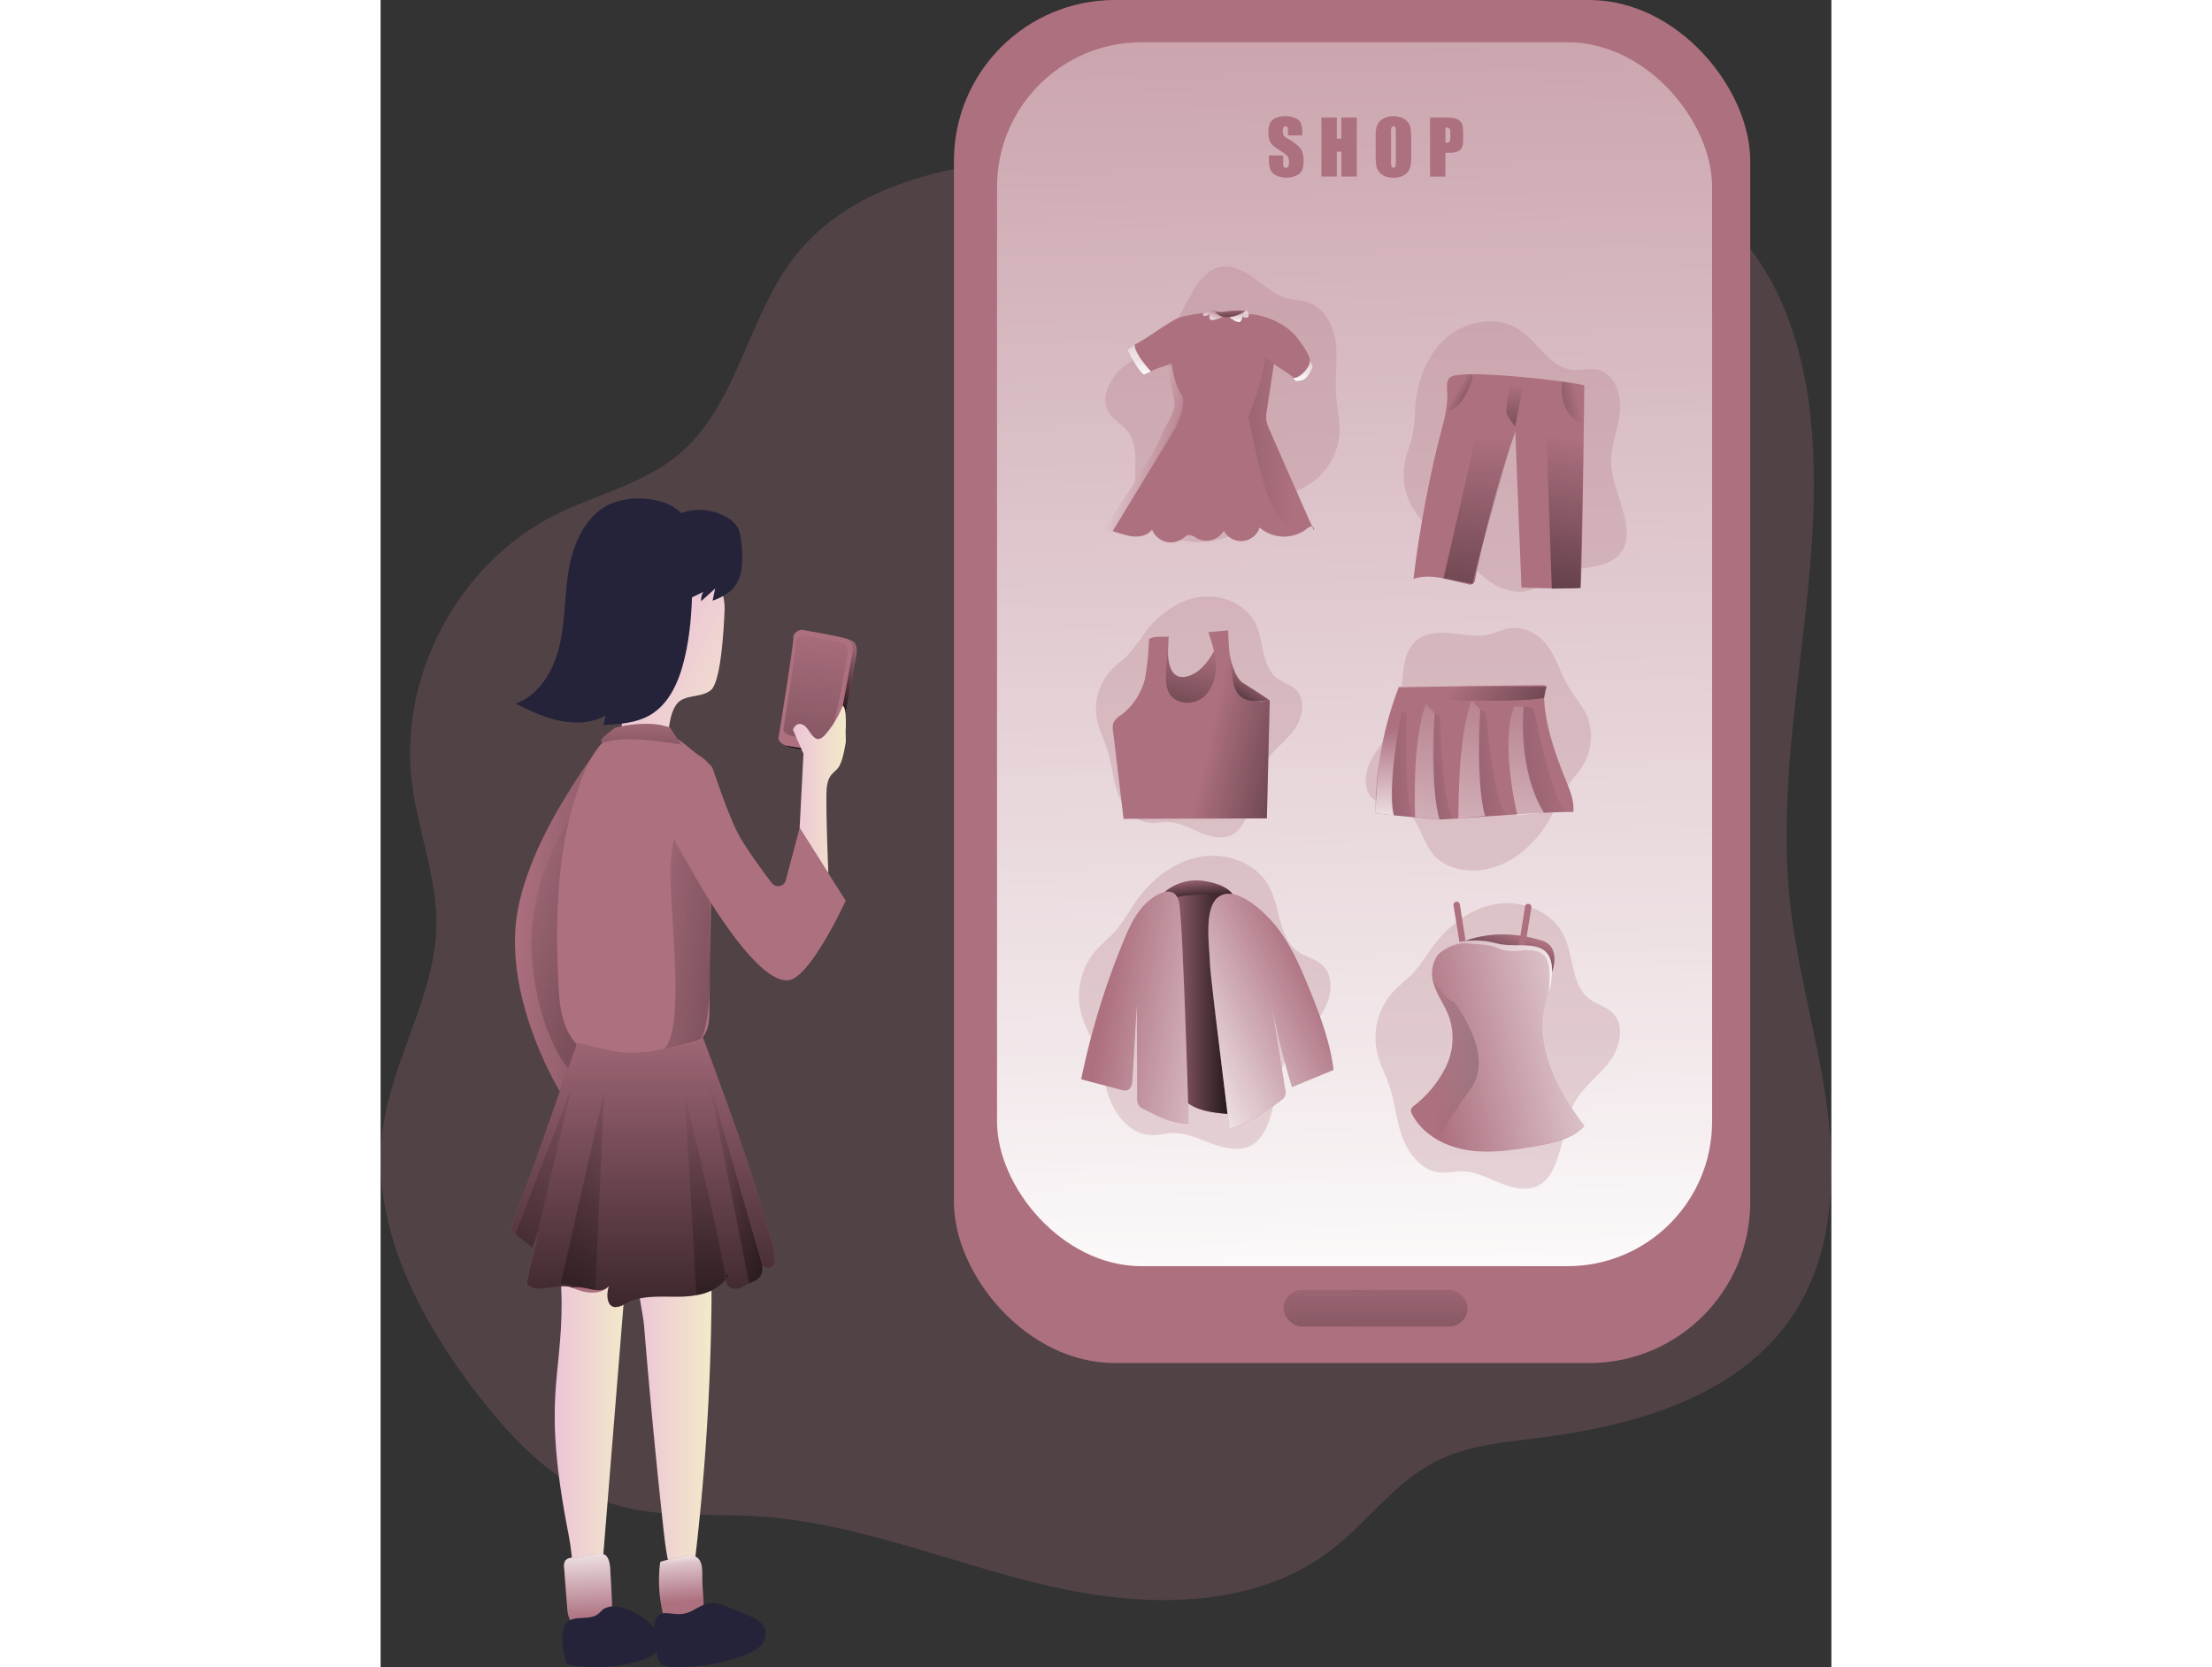 <svg id="Layer_1" data-name="Layer 1" xmlns="http://www.w3.org/2000/svg" xmlns:xlink="http://www.w3.org/1999/xlink" viewBox="0 0 416.18 478.26" width="406" height="306" class="illustration styles_illustrationTablet__1DWOa"><rect x="0" y="0" width="416.18" height="478.26" fill="#333333" stroke="none"/><defs><linearGradient id="linear-gradient" x1="174.17" y1="189.98" x2="158.59" y2="198.52" gradientUnits="userSpaceOnUse"><stop offset="0" stop-opacity="0"></stop><stop offset="0.97"></stop></linearGradient><linearGradient id="linear-gradient-2" x1="71.27" y1="261.91" x2="204.73" y2="269.79" xlink:href="#linear-gradient"></linearGradient><linearGradient id="linear-gradient-3" x1="83.54" y1="225.17" x2="83.54" y2="353.27" xlink:href="#linear-gradient"></linearGradient><linearGradient id="linear-gradient-4" x1="160.93" y1="176.85" x2="141.5" y2="346.63" xlink:href="#linear-gradient"></linearGradient><linearGradient id="linear-gradient-5" x1="83.64" y1="404.78" x2="104.56" y2="404.78" gradientUnits="userSpaceOnUse"><stop offset="0" stop-color="#ecc4d7"></stop><stop offset="0.42" stop-color="#efd4d1"></stop><stop offset="1" stop-color="#f2eac9"></stop></linearGradient><linearGradient id="linear-gradient-6" x1="106.93" y1="404.86" x2="128.62" y2="404.86" xlink:href="#linear-gradient-5"></linearGradient><linearGradient id="linear-gradient-7" x1="271.27" y1="-219.2" x2="283.66" y2="401.36" gradientUnits="userSpaceOnUse"><stop offset="0" stop-color="#fff" stop-opacity="0"></stop><stop offset="0.84" stop-color="#fff" stop-opacity="0.84"></stop><stop offset="0.97" stop-color="#fff"></stop></linearGradient><linearGradient id="linear-gradient-8" x1="298.15" y1="99.34" x2="298.37" y2="109.95" xlink:href="#linear-gradient-7"></linearGradient><linearGradient id="linear-gradient-9" x1="277.23" y1="88.38" x2="277.51" y2="95.03" xlink:href="#linear-gradient"></linearGradient><linearGradient id="linear-gradient-10" x1="283.65" y1="193.14" x2="275.17" y2="207.47" xlink:href="#linear-gradient"></linearGradient><linearGradient id="linear-gradient-11" x1="267.63" y1="184.68" x2="254.77" y2="239.03" xlink:href="#linear-gradient"></linearGradient><linearGradient id="linear-gradient-12" x1="359.23" y1="267.84" x2="351.53" y2="287.45" xlink:href="#linear-gradient"></linearGradient><linearGradient id="linear-gradient-13" x1="268.01" y1="251.24" x2="268.92" y2="260.81" xlink:href="#linear-gradient"></linearGradient><linearGradient id="linear-gradient-14" x1="257.41" y1="288.28" x2="282.8" y2="288.28" xlink:href="#linear-gradient"></linearGradient><linearGradient id="linear-gradient-15" x1="112.77" y1="184.77" x2="144.81" y2="201.27" xlink:href="#linear-gradient-5"></linearGradient><linearGradient id="linear-gradient-16" x1="101.53" y1="264.94" x2="217.53" y2="280.71" xlink:href="#linear-gradient"></linearGradient><linearGradient id="linear-gradient-17" x1="108.95" y1="286.28" x2="108.95" y2="426.22" xlink:href="#linear-gradient"></linearGradient><linearGradient id="linear-gradient-18" x1="93.69" y1="464.65" x2="92.56" y2="440.53" xlink:href="#linear-gradient-7"></linearGradient><linearGradient id="linear-gradient-19" x1="120.25" y1="459.54" x2="119.03" y2="443.77" gradientUnits="userSpaceOnUse"><stop offset="0" stop-color="#fff" stop-opacity="0"></stop><stop offset="0.69" stop-color="#fff" stop-opacity="0.58"></stop><stop offset="0.84" stop-color="#fff" stop-opacity="0.84"></stop><stop offset="0.97" stop-color="#fff"></stop></linearGradient><linearGradient id="linear-gradient-20" x1="271.59" y1="210.12" x2="333.25" y2="223.91" xlink:href="#linear-gradient"></linearGradient><linearGradient id="linear-gradient-21" x1="333.11" y1="303.98" x2="403.32" y2="289.34" xlink:href="#linear-gradient-7"></linearGradient><linearGradient id="linear-gradient-22" x1="241.6" y1="285.63" x2="301.29" y2="295.77" xlink:href="#linear-gradient-7"></linearGradient><linearGradient id="linear-gradient-23" x1="300.66" y1="278.31" x2="253.35" y2="301.96" xlink:href="#linear-gradient-7"></linearGradient><linearGradient id="linear-gradient-24" x1="152.07" y1="226.52" x2="167.19" y2="226.52" xlink:href="#linear-gradient-5"></linearGradient><linearGradient id="linear-gradient-25" x1="334.24" y1="304.3" x2="418.71" y2="296.98" xlink:href="#linear-gradient"></linearGradient><linearGradient id="linear-gradient-26" x1="353.14" y1="259.7" x2="353.68" y2="286.87" xlink:href="#linear-gradient-7"></linearGradient><linearGradient id="linear-gradient-27" x1="322.68" y1="208.98" x2="323.34" y2="241.7" xlink:href="#linear-gradient-7"></linearGradient><linearGradient id="linear-gradient-28" x1="333.73" y1="219.02" x2="229.36" y2="223.71" xlink:href="#linear-gradient"></linearGradient><linearGradient id="linear-gradient-29" x1="339.43" y1="187.95" x2="324.23" y2="295.23" xlink:href="#linear-gradient-7"></linearGradient><linearGradient id="linear-gradient-30" x1="341.82" y1="219.73" x2="261.1" y2="223.36" gradientTransform="translate(-12.23 22.37) rotate(-3.75)" xlink:href="#linear-gradient"></linearGradient><linearGradient id="linear-gradient-31" x1="352.58" y1="186.27" x2="336.69" y2="298.4" xlink:href="#linear-gradient-7"></linearGradient><linearGradient id="linear-gradient-32" x1="358.02" y1="219.56" x2="246.27" y2="224.58" gradientTransform="translate(-12.23 22.37) rotate(-3.75)" xlink:href="#linear-gradient"></linearGradient><linearGradient id="linear-gradient-33" x1="366.97" y1="189.24" x2="352.42" y2="291.88" xlink:href="#linear-gradient-7"></linearGradient><linearGradient id="linear-gradient-34" x1="377" y1="219.42" x2="211.31" y2="226.87" gradientTransform="translate(-12.23 22.37) rotate(-3.75)" xlink:href="#linear-gradient"></linearGradient><linearGradient id="linear-gradient-35" x1="342.35" y1="195.46" x2="400.07" y2="234.6" xlink:href="#linear-gradient"></linearGradient><linearGradient id="linear-gradient-36" x1="342.6" y1="112.2" x2="354.9" y2="119.34" xlink:href="#linear-gradient"></linearGradient><linearGradient id="linear-gradient-37" x1="350.54" y1="124.75" x2="340.03" y2="253.14" xlink:href="#linear-gradient"></linearGradient><linearGradient id="linear-gradient-38" x1="342.88" y1="125.46" x2="323.46" y2="230.76" xlink:href="#linear-gradient"></linearGradient><linearGradient id="linear-gradient-39" x1="377.38" y1="115.27" x2="349.6" y2="120.9" xlink:href="#linear-gradient"></linearGradient><linearGradient id="linear-gradient-40" x1="359.58" y1="110.28" x2="355.64" y2="154.11" xlink:href="#linear-gradient"></linearGradient><linearGradient id="linear-gradient-41" x1="273.25" y1="88.46" x2="271.77" y2="92.64" xlink:href="#linear-gradient-7"></linearGradient><linearGradient id="linear-gradient-42" x1="279.88" y1="86.78" x2="280" y2="92.82" xlink:href="#linear-gradient-7"></linearGradient><linearGradient id="linear-gradient-43" x1="251.14" y1="93.37" x2="251.44" y2="108.41" xlink:href="#linear-gradient-7"></linearGradient><linearGradient id="linear-gradient-44" x1="295.48" y1="127.27" x2="160.89" y2="130.65" xlink:href="#linear-gradient"></linearGradient><linearGradient id="linear-gradient-45" x1="265.18" y1="131.52" x2="235.61" y2="124.34" xlink:href="#linear-gradient-7"></linearGradient><linearGradient id="linear-gradient-46" x1="66.25" y1="336.08" x2="-88.23" y2="326.13" xlink:href="#linear-gradient"></linearGradient><linearGradient id="linear-gradient-47" x1="78.29" y1="339.18" x2="-31.52" y2="357.76" xlink:href="#linear-gradient"></linearGradient><linearGradient id="linear-gradient-48" x1="127.62" y1="338.61" x2="143.28" y2="338.61" xlink:href="#linear-gradient"></linearGradient><linearGradient id="linear-gradient-49" x1="126.77" y1="305.43" x2="126.77" y2="409.71" xlink:href="#linear-gradient"></linearGradient><linearGradient id="linear-gradient-50" x1="108.42" y1="204.49" x2="108.42" y2="249.4" xlink:href="#linear-gradient"></linearGradient><linearGradient id="linear-gradient-51" x1="285.33" y1="359.77" x2="285.9" y2="462.82" xlink:href="#linear-gradient"></linearGradient></defs><title>53. Online Shopping</title><path d="M150.12,76.94C138.46,94.21,135.05,117.3,119,130.6,108.9,139,95.46,141.92,83.72,147.82,56,161.73,38.82,194,42.69,224.73c1.72,13.67,7.18,26.88,7,40.66-.29,19.9-12.25,37.82-15.23,57.51-4.21,27.89,10.06,55.32,27.39,77.59,10.27,13.19,22.52,25.91,38.46,31,13.12,4.17,27.27,2.69,41,3.51,28.46,1.68,55.29,13.23,83.05,19.78s59.47,7.29,82.08-10.09c10.37-8,18.19-19.36,29.84-25.34,9.05-4.64,19.48-5.54,29.57-6.8,27.69-3.44,57.58-11.95,73-35.2,11.21-16.91,12.5-38.6,9.92-58.72s-8.62-39.7-10.77-59.87c-4.93-46.29,10.83-92.93,5.89-139.21C441.7,99.17,435,78.38,420.12,64.26c-19.52-18.58-48.67-22-75.6-22.79-31.81-.89-63.64.67-95.42,2.23C215.38,45.35,171.08,45.9,150.12,76.94Z" transform="translate(-33.7 -0.07)" fill="#ad707f" opacity="0.25" style="isolation: isolate;"></path><path d="M167.46,203l2.67-14.78s.85-3.55-1.33-4.36-13.35-2.68-13.35-2.68-2.35.65-2.21,2.25S149,212.51,149,212.51s.09.83,1.41,1.63,11.26,1.75,11.26,1.75,2.82-1.15,3.1-1.75S167.46,203,167.46,203Z" transform="translate(-33.7 -0.07)" fill="#ad707f"></path><path d="M167.46,203l2.67-14.78s.85-3.55-1.33-4.36-13.35-2.68-13.35-2.68-2.35.65-2.21,2.25S149,212.51,149,212.51s.09.83,1.41,1.63,11.26,1.75,11.26,1.75,2.82-1.15,3.1-1.75S167.46,203,167.46,203Z" transform="translate(-33.7 -0.07)" fill="url(#linear-gradient)"></path><path d="M97.79,212.62s-23,28.52-25.31,52.54,12.9,48.44,12.9,48.44H97.79L95,278.3Z" transform="translate(-33.7 -0.07)" fill="#ad707f"></path><path d="M97.79,212.62s-23,28.52-25.31,52.54,12.9,48.44,12.9,48.44H97.79L95,278.3Z" transform="translate(-33.7 -0.07)" fill="url(#linear-gradient-2)"></path><path d="M87.78,235.21s-12.59,18.27-10.61,40.23,10.26,31,10.26,31l2.69-7.33Z" transform="translate(-33.7 -0.07)" opacity="0.28" fill="url(#linear-gradient-3)"></path><path d="M166.29,202.52,169,187.74s.85-3.55-1.33-4.36-13.36-2.68-13.36-2.68-2.34.65-2.2,2.25S147.8,212,147.8,212s.09.83,1.41,1.63,11.26,1.75,11.26,1.75,2.81-1.15,3.1-1.75S166.29,202.52,166.29,202.52Z" transform="translate(-33.7 -0.07)" fill="#ad707f"></path><path d="M165.22,201.18l2.31-12.76s.73-3.07-1.15-3.77-11.53-2.32-11.53-2.32-2,.57-1.91,1.95-3.69,25.13-3.69,25.13.08.71,1.22,1.41,9.73,1.5,9.73,1.5,2.43-1,2.67-1.5S165.22,201.18,165.22,201.18Z" transform="translate(-33.7 -0.07)" fill="url(#linear-gradient-4)"></path><path d="M87.7,440.71c1.28,6.5.92,13.48,4.16,19.26,3.07,1,4.87-3.37,5.13-6.58l7.53-93.17c.63-7.79-6.62-13.85-14-9.09-6.77,4.36-4.91,15.76-4.89,22.43C85.69,396,79.94,401.25,87.7,440.71Z" transform="translate(-33.7 -0.07)" fill="url(#linear-gradient-5)"></path><path d="M114.78,438.15c.66,6,1.37,12.21,4,17.7.36.77.86,1.59,1.69,1.77,1.56.32,2.4-1.75,2.6-3.32a693.87,693.87,0,0,0,5.56-81.36c0-5.39-.06-11.14-3-15.64s-12.8-7.65-16.89-2.88,0,20.15.53,25.88Q111.64,409.25,114.78,438.15Z" transform="translate(-33.7 -0.07)" fill="url(#linear-gradient-6)"></path><rect x="164.46" width="228.44" height="391.01" rx="46.19" fill="#ad707f"></rect><rect x="176.83" y="12.12" width="205.13" height="351.1" rx="41.47" fill="url(#linear-gradient-7)"></rect><path d="M263.32,89.86a31.26,31.26,0,0,1-4.26,6.69c-3.39,3.74-8.35,5.61-12.28,8.77s-6.83,8.92-4.12,13.17c1.31,2.05,3.64,3.24,5.18,5.12,4.11,5,1.36,12.58,2.69,18.93,1.54,7.29,8.82,12.46,16.24,13s14.72-2.78,20.4-7.59a67.35,67.35,0,0,1,6.32-5.27c2.25-1.47,4.79-2.46,7-3.94a18.93,18.93,0,0,0,8.32-15.15c.07-3.36-.78-6.66-1-10-.4-5,.49-10-.1-15s-3.18-10.24-7.94-11.79c-1.85-.61-3.85-.59-5.74-1.06-4.06-1-7.17-4.19-10.67-6.5C272.14,71.82,267.91,81.11,263.32,89.86Z" transform="translate(-33.7 -0.07)" fill="#ad707f" opacity="0.25"></path><path d="M388.4,141a31,31,0,0,1-1.7-7.75c-.23-5,2-9.86,2.52-14.87s-1.46-11.14-6.38-12.24c-2.38-.53-4.86.27-7.28,0-6.47-.66-9.84-8-15.27-11.52-6.23-4.08-15-2.61-20.69,2.23s-8.47,12.36-9.1,19.78a67.93,67.93,0,0,1-.76,8.19c-.55,2.63-1.66,5.11-2.2,7.75a18.88,18.88,0,0,0,4.79,16.6c2.32,2.43,5.25,4.18,7.81,6.36,3.8,3.26,6.73,7.46,10.66,10.57s9.48,5,13.94,2.75c1.74-.88,3.14-2.3,4.82-3.3,3.6-2.14,8-2.09,12.15-2.92C394.88,160,391.32,150.41,388.4,141Z" transform="translate(-33.7 -0.07)" fill="#ad707f" opacity="0.25"></path><path d="M290.9,312a33,33,0,0,1,2.41-8.07c2.38-4.79,6.89-8.15,10-12.51s4.38-11.08.37-14.63c-1.93-1.72-4.65-2.25-6.77-3.73-5.66-3.93-5-12.44-8.24-18.54-3.68-7-12.62-10.15-20.35-8.57S254.09,253,249.7,259.6a71.64,71.64,0,0,1-4.93,7.21c-1.86,2.16-4.17,3.9-6,6.06a20.09,20.09,0,0,0-4.1,17.88c.91,3.44,2.73,6.57,4,9.91,1.85,5,2.41,10.39,4.45,15.29s6.22,9.53,11.53,9.73c2.07.08,4.1-.52,6.16-.59,4.45-.13,8.54,2.2,12.78,3.54C287.14,333,288.76,322.24,290.9,312Z" transform="translate(-33.7 -0.07)" fill="#ad707f" opacity="0.25"></path><path d="M284.5,226.28a26.81,26.81,0,0,1,2.27-6.5c2.12-3.84,5.93-6.42,8.63-9.88s4-8.9.84-12c-1.52-1.48-3.72-2-5.4-3.3-4.49-3.43-3.67-10.36-6.07-15.47-2.75-5.85-9.95-8.77-16.33-7.76s-11.89,5.3-15.73,10.51a58.68,58.68,0,0,1-4.29,5.71c-1.6,1.7-3.56,3-5.15,4.74a16.43,16.43,0,0,0-4,14.47c.62,2.86,2,5.48,2.89,8.26,1.33,4.14,1.59,8.59,3.09,12.68s4.73,8,9.07,8.37c1.69.14,3.37-.27,5.06-.25,3.64.06,6.91,2.11,10.33,3.37C280.65,243.31,282.37,234.6,284.5,226.28Z" transform="translate(-33.7 -0.07)" fill="#ad707f" opacity="0.25"></path><path d="M326.52,198.62a27.64,27.64,0,0,1-1.16,7.07c-1.54,4.39-5.17,8-7.41,12.19s-2.55,9.93,1.48,12c1.95,1,4.45.93,6.54,1.73,5.56,2.11,6,9.19,9.69,13.55,4.17,5,12.57,5.83,19.32,3s11.86-8.6,15-14.83a68.28,68.28,0,0,1,3.52-6.86c1.4-2.13,3.26-4,4.65-6.14A16,16,0,0,0,379.6,205c-1.24-2.64-3.26-4.85-4.8-7.33-2.28-3.71-3.45-8-5.89-11.64s-6.76-6.57-11.55-5.7c-1.86.34-3.61,1.23-5.45,1.69-4,1-7.93-.12-11.9-.39C327.29,180.73,327.16,189.81,326.52,198.62Z" transform="translate(-33.7 -0.07)" fill="#ad707f" opacity="0.25"></path><path d="M373.48,324.31a31.79,31.79,0,0,1,2.6-7.76c2.46-4.58,6.95-7.69,10.09-11.83s4.61-10.62.84-14.19c-1.83-1.73-4.45-2.33-6.46-3.84-5.37-4-4.49-12.24-7.41-18.26-3.35-6.9-11.93-10.26-19.49-9s-14,6.45-18.5,12.68a73.61,73.61,0,0,1-5,6.84c-1.88,2-4.18,3.65-6.05,5.69a19.51,19.51,0,0,0-4.55,17.23c.77,3.37,2.44,6.47,3.54,9.75,1.65,4.9,2,10.16,3.84,15s5.74,9.45,10.89,9.81c2,.14,4-.37,6-.37,4.32,0,8.22,2.4,12.29,3.85C369.16,344.55,371.07,334.2,373.48,324.31Z" transform="translate(-33.7 -0.07)" fill="#ad707f" opacity="0.25"></path><path d="M300.2,103.24l.88,1.93s-1.19,3.48-3,3.94-2,.14-2,.14l-.53-.78A6.34,6.34,0,0,0,300.2,103.24Z" transform="translate(-33.7 -0.07)" fill="url(#linear-gradient-8)"></path><path d="M272.93,89.3a7.27,7.27,0,0,0,3.52.1,21.28,21.28,0,0,1,5.32-.1s-2.22,3.64-6.07,2.75S272.93,89.3,272.93,89.3Z" transform="translate(-33.7 -0.07)" fill="#ad707f"></path><path d="M272.93,89.3a7.27,7.27,0,0,0,3.52.1,21.28,21.28,0,0,1,5.32-.1s-2.22,3.64-6.07,2.75S272.93,89.3,272.93,89.3Z" transform="translate(-33.7 -0.07)" fill="url(#linear-gradient-9)"></path><path d="M277.23,187.52s1.12,6.76,3.84,8.45,7.69,5,7.69,5L275,202Z" transform="translate(-33.7 -0.07)" fill="#ad707f"></path><path d="M277.23,187.52s1.12,6.76,3.84,8.45,7.69,5,7.69,5L275,202Z" transform="translate(-33.7 -0.07)" fill="url(#linear-gradient-10)"></path><path d="M259.66,184.89s-1.11,9.76,4.33,9.39,8.79-7.5,8.79-7.5l5.38,11.35-3.57,8.54L253.76,210,249.82,202Z" transform="translate(-33.7 -0.07)" fill="#ad707f"></path><path d="M259.66,184.89s-1.11,9.76,4.33,9.39,8.79-7.5,8.79-7.5l5.38,11.35-3.57,8.54L253.76,210,249.82,202Z" transform="translate(-33.7 -0.07)" fill="url(#linear-gradient-11)"></path><path d="M366.85,269.9c5.71,1.8,2.89,9,2.89,9l-26.49-8.2S352.77,265.45,366.85,269.9Z" transform="translate(-33.7 -0.07)" fill="#ad707f"></path><path d="M366.85,269.9c5.71,1.8,2.89,9,2.89,9l-26.49-8.2S352.77,265.45,366.85,269.9Z" transform="translate(-33.7 -0.07)" fill="url(#linear-gradient-12)"></path><path d="M343.25,270.7l-1.77-10.95a.91.91,0,0,1,.76-1h0a.9.9,0,0,1,1.05.75l1.76,11a.9.9,0,0,1-.8,1h0A.9.9,0,0,1,343.25,270.7Z" transform="translate(-33.7 -0.07)" fill="#ad707f"></path><path d="M360.26,271.06,362,260.12a.92.92,0,0,1,1.05-.76h0a.92.92,0,0,1,.76,1.05l-1.76,10.94a.91.91,0,0,1-1.1.75h0A.92.92,0,0,1,360.26,271.06Z" transform="translate(-33.7 -0.07)" fill="#ad707f"></path><path d="M258.78,255.83a14,14,0,0,1,11.32-3c7,1.13,8.11,4,8.11,4l-5.12,1.49s-8.4-3-11.35,1.46Z" transform="translate(-33.7 -0.07)" fill="#ad707f"></path><path d="M258.78,255.83a14,14,0,0,1,11.32-3c7,1.13,8.11,4,8.11,4l-5.12,1.49s-8.4-3-11.35,1.46Z" transform="translate(-33.7 -0.07)" fill="url(#linear-gradient-13)"></path><path d="M275.75,258a410.08,410.08,0,0,0,6.71,53.41c.55,2.87.73,6.61-1.89,7.88a6.67,6.67,0,0,1-3.44.35c-4.84-.36-10.18-.95-13.46-4.54-2.29-2.5-3.09-6-3.7-9.34a158,158,0,0,1-2.43-34.67c.16-4,.26-10.85,4.14-13.41C263.45,256.52,275.66,256.5,275.75,258Z" transform="translate(-33.7 -0.07)" fill="#ad707f"></path><path d="M275.75,258a410.08,410.08,0,0,0,6.71,53.41c.55,2.87.73,6.61-1.89,7.88a6.67,6.67,0,0,1-3.44.35c-4.84-.36-10.18-.95-13.46-4.54-2.29-2.5-3.09-6-3.7-9.34a158,158,0,0,1-2.43-34.67c.16-4,.26-10.85,4.14-13.41C263.45,256.52,275.66,256.5,275.75,258Z" transform="translate(-33.7 -0.07)" fill="url(#linear-gradient-14)"></path><path d="M132.36,175.57c-.19,3.89-.91,20-3.94,22.49-2.82,2.28-7.61,1.13-9.79,4-2,2.7-2.16,6.73-2.67,10.06-.21,1.4-3.25-1.61-4.37-.75-2,1.54-9.64,3.6-9.22,1.13a29.24,29.24,0,0,0,.26-9.62l-2-13.35c-.9-6.11-1.81-12.31-1-18.44s3.52-12.26,8.57-15.82c7-5,13.37-.84,17.71,5.36C129.84,166.23,132.66,169.15,132.36,175.57Z" transform="translate(-33.7 -0.07)" fill="url(#linear-gradient-15)"></path><path d="M98.38,145.25c-6.31,3.64-9.45,11.06-10.69,18.24s-1,14.58-2.64,21.67-5.73,14.25-12.57,16.77c4.07,2,8.18,4,12.6,4.89s9.24.74,13.16-1.49l-.58,2.73c4.64-.26,9.48-.57,13.47-2.95,5.27-3.15,8-9.25,9.51-15.19,2.74-10.73,2.6-22,2.33-33a19.12,19.12,0,0,0-.92-6.45C118.83,142.22,104.92,141.47,98.38,145.25Z" transform="translate(-33.7 -0.07)" fill="#25233a"></path><path d="M133.34,148.65a8.15,8.15,0,0,1,2.91,3,11.53,11.53,0,0,1,.93,4.24,32.1,32.1,0,0,1,.1,7.13,10.74,10.74,0,0,1-2.95,6.36,16,16,0,0,1-5.4,3l.74-3.47-4,3.6a4.16,4.16,0,0,1,.62-2.64l-3.81,1.82a46.43,46.43,0,0,0,.17-11.6c-.4-3.65-2.22-4.22-4.57-6.52-2.09-2-2.38-3.59.13-5.31C122.54,145.31,129.15,146.05,133.34,148.65Z" transform="translate(-33.7 -0.07)" fill="#25233a"></path><path d="M119.87,212.74c1.8,1.26,3.4,2.8,5.2,4.07a9.86,9.86,0,0,1,3,2.65,82,82,0,0,1,3.41,12.34c.09,4-2.6-.45-2.65,3.57l-.81,54.51c0,2.25-.09,4.59-1.15,6.56-1.82,3.4-6,4.7-9.74,5.46a95.32,95.32,0,0,1-15.24,1.8,19.34,19.34,0,0,1-6.79-.63c-4-1.3-6.9-4.87-8.41-8.78s-1.82-8.16-2-12.34c-1-20.36-.3-41.32,7.39-60.2,1.77-4.36,5.21-10.21,9.88-12C107.59,207.57,115.1,209.41,119.87,212.74Z" transform="translate(-33.7 -0.07)" fill="#ad707f"></path><path d="M120.68,235.21s-2.82.67-3.76,12.12,5.44,52.47-3.38,54.39c0,0,8.24.87,11.72-3.2s3-25.09,3-25.09l0-40Z" transform="translate(-33.7 -0.07)" fill="url(#linear-gradient-16)"></path><path d="M145.53,354.8c-5.22-19-12.67-39.08-19.52-57.55a.49.49,0,0,1-.1.51c-.87,1.14-5.89,2-9.29,2.81l-.15,0-.59.14c-10.2,2.52-15.73,1.66-25.87-1.08-6.32,16.89-12.15,34.64-18.47,51.53a2.79,2.79,0,0,0-.24,1.72,2.71,2.71,0,0,0,1.06,1.22l4.91,3.79c.47-1.4,1-2.81,1.43-4.21-.23,4.15-2.8,10.73-3,14.88l.09.08a3.52,3.52,0,0,0,1.52.82c3.21.88,8.5-1.34,11.36,0,3.42,1.61,8.07,2.36,10.52-.51h0c-.73,2.28-.71,5.73,1.67,6.05a5.12,5.12,0,0,0,3-1c4.67-2.56,10.34-1.92,15.67-2,4.82-.05,10.25-1.17,13.1-4.85a2.69,2.69,0,0,0,1.93,2.5c1.69.36,3.34-.62,4.86-1.47a11.24,11.24,0,0,1,1.44-.69,3.75,3.75,0,0,0,2.27-3.76,6.46,6.46,0,0,1,0-.88h0a1.94,1.94,0,0,0,3.55-1A24.1,24.1,0,0,0,145.53,354.8Zm-12.16,11.07a1.39,1.39,0,0,0-.6.6C132.51,366.15,133.05,365.59,133.37,365.87Zm-.35.72a5.64,5.64,0,0,0,.4-.67C133.65,366.18,133.32,366.58,133,366.59Z" transform="translate(-33.7 -0.07)" fill="#ad707f"></path><path d="M145.53,354.8c-5.22-19-12.67-39.08-19.52-57.55a1,1,0,0,1-.1.51c-.76,1.68-5.77,2.07-9.29,2.81l-.15,0-.59.14c-10.2,2.52-15.62,1.12-25.76-1.62C83.8,316,77.86,334.3,71.54,351.19a2.79,2.79,0,0,0-.24,1.72,2.71,2.71,0,0,0,1.06,1.22l4.91,3.79c.47-1.4,1-2.81,1.43-4.21-.23,4.15-2.8,10.73-3,14.88l.09.08a6.9,6.9,0,0,0,1.52.82c3.21.88,8.5-1.34,11.36,0,3.52-.86,7.71,2.11,10.22-.19a3,3,0,0,0,.31-.31c-.73,2.28-.71,5.73,1.67,6.05a5.12,5.12,0,0,0,3-1c4.67-2.56,10.34-1.92,15.67-2,4.82-.05,10.25-1.17,13.1-4.85a2.69,2.69,0,0,0,1.93,2.5c1.69.36,3.34-.62,4.86-1.47a11.24,11.24,0,0,1,1.44-.69,3.5,3.5,0,0,0,2.28-3.53,8.22,8.22,0,0,1,0-1.11h0a1.94,1.94,0,0,0,3.55-1A24.1,24.1,0,0,0,145.53,354.8Z" transform="translate(-33.7 -0.07)" fill="url(#linear-gradient-17)"></path><path d="M90,446.86c-1.26,0-2.81,0-3.43,1.1a3.36,3.36,0,0,0-.22,1.89l.87,11.37c.12,1.58.33,3.34,1.54,4.35a4.51,4.51,0,0,0,2.62.88,14.15,14.15,0,0,0,6.2-1.37,4.33,4.33,0,0,0,2.12-1.5,4.49,4.49,0,0,0,.41-2.57c-.1-3-.26-6.05-.45-9.07-.12-1.92,0-5.55-2.23-6.09C95.49,445.39,92.18,446.88,90,446.86Z" transform="translate(-33.7 -0.07)" fill="#ad707f"></path><path d="M113.91,448.2A40.35,40.35,0,0,0,114.7,463a3.9,3.9,0,0,0,.67,1.58,3.7,3.7,0,0,0,3,1,18.63,18.63,0,0,0,6.82-1.43,2.32,2.32,0,0,0,1-.64,2.41,2.41,0,0,0,.29-1.62L126,454c-.12-1.87.29-4.9-.9-6.5-1-1.35-2.44-1.27-4-1.06C120.43,446.57,114,447.87,113.91,448.2Z" transform="translate(-33.7 -0.07)" fill="#ad707f"></path><path d="M90,446.86c-1.26,0-2.81,0-3.43,1.1a3.36,3.36,0,0,0-.22,1.89l.87,11.37c.12,1.58.33,3.34,1.54,4.35a4.51,4.51,0,0,0,2.62.88,14.15,14.15,0,0,0,6.2-1.37,4.33,4.33,0,0,0,2.12-1.5,4.49,4.49,0,0,0,.41-2.57c-.1-3-.26-6.05-.45-9.07-.12-1.92,0-5.55-2.23-6.09C95.49,445.39,92.18,446.88,90,446.86Z" transform="translate(-33.7 -0.07)" fill="url(#linear-gradient-18)"></path><path d="M113.91,448.2A40.35,40.35,0,0,0,114.7,463a3.9,3.9,0,0,0,.67,1.58,3.7,3.7,0,0,0,3,1,18.63,18.63,0,0,0,6.82-1.43,2.32,2.32,0,0,0,1-.64,2.41,2.41,0,0,0,.29-1.62L126,454c-.12-1.87.29-4.9-.9-6.5-1-1.35-2.44-1.27-4-1.06C120.43,446.57,114,447.87,113.91,448.2Z" transform="translate(-33.7 -0.07)" fill="url(#linear-gradient-19)"></path><path d="M86.8,476.46a1.78,1.78,0,0,0,.53.92,1.87,1.87,0,0,0,.8.28,42.22,42.22,0,0,0,20.57-1.41c2.47-.81,5.26-2.37,5.36-5a6,6,0,0,0-1.54-3.72,18.08,18.08,0,0,0-10.27-6.4,5.89,5.89,0,0,0-4.49.45c-.66.44-1.15,1.1-1.79,1.57-2.48,1.85-6.76.18-8.88,2.39S85.92,473.77,86.8,476.46Z" transform="translate(-33.7 -0.07)" fill="#25233a"></path><path d="M113,474.35a4.93,4.93,0,0,0,1.1,2.91,4.85,4.85,0,0,0,3.36,1,53.46,53.46,0,0,0,20.5-3.34,12.39,12.39,0,0,0,4.53-2.56,5,5,0,0,0,1.53-4.76c-.58-2.05-2.72-3.2-4.68-4.06q-3.35-1.49-6.8-2.75a10.26,10.26,0,0,0-3.95-.87c-2.58.12-4.54,2-6.88,2.79s-4,.16-6.3.11C110.42,462.73,112.59,471.06,113,474.35Z" transform="translate(-33.7 -0.07)" fill="#25233a"></path><path d="M259,193.06c-.08,2.11-.06,4.38,1.11,6.15,1.89,2.85,6.33,3.17,9.13,1.21s4.08-5.58,4.08-9-1.08-6.75-2.16-10l5.68-.53A97.07,97.07,0,0,0,278.2,195a8.94,8.94,0,0,0,1.45,4.08c2,2.57,5.88,2.35,9.11,1.88l-.82,33.87-41.11.14-3-25.05a4.93,4.93,0,0,1,.18-2.7,6.31,6.31,0,0,1,2.25-2.13A18.8,18.8,0,0,0,253,194.65a76.13,76.13,0,0,0,1.12-11.14c.89-.92,2.93-.74,5.65-.82C259.67,186.12,259.16,189.59,259,193.06Z" transform="translate(-33.7 -0.07)" fill="#ad707f"></path><path d="M259,193.06c-.08,2.11-.06,4.38,1.11,6.15,1.89,2.85,6.33,3.17,9.13,1.21s4.08-5.58,4.08-9-1.08-6.75-2.16-10l5.68-.53A97.07,97.07,0,0,0,278.2,195a8.94,8.94,0,0,0,1.45,4.08c2,2.57,5.88,2.35,9.11,1.88l-.82,33.87-41.11.14-3-25.05a4.93,4.93,0,0,1,.18-2.7,6.31,6.31,0,0,1,2.25-2.13A18.8,18.8,0,0,0,253,194.65a76.13,76.13,0,0,0,1.12-11.14c.89-.92,2.93-.74,5.65-.82C259.67,186.12,259.16,189.59,259,193.06Z" transform="translate(-33.7 -0.07)" fill="url(#linear-gradient-20)"></path><path d="M335.37,278.33c-.56,5,3.39,9.19,5,13.92a18.91,18.91,0,0,1-1.12,13.94,31.94,31.94,0,0,1-9,11,2.13,2.13,0,0,0-1,1.35,2,2,0,0,0,.27,1c3,6,9.57,9.48,16.17,10.48s13.32-.12,19.89-1.29c4.88-.87,10.13-2,13.42-5.68-7.32-9.79-13.81-21.69-11.44-33.68.69-3.49,2.12-6.86,2.14-10.41.08-10.61-9.5-6.41-16-8.18S336.37,269.48,335.37,278.33Z" transform="translate(-33.7 -0.07)" fill="#ad707f"></path><path d="M379,323c-3.29,3.71-8.54,4.81-13.42,5.68-6.57,1.17-13.29,2.3-19.89,1.29a25.39,25.39,0,0,1-8.58-2.89,20.05,20.05,0,0,1-4.65-3.5,16.63,16.63,0,0,1-2.94-4.09,2,2,0,0,1-.27-1,2.13,2.13,0,0,1,1-1.35,31.94,31.94,0,0,0,9-11,18.91,18.91,0,0,0,1.12-13.94c-1.31-3.8-4.12-7.28-4.87-11.08a0,0,0,0,1,0,0,8.84,8.84,0,0,1-.14-2.82,8.56,8.56,0,0,1,1.82-4.55c1.81-2.24,4.73-3.36,7.82-3.73a23.43,23.43,0,0,1,8.75.67c6.48,1.77,16.06-2.43,16,8.18a23.52,23.52,0,0,1-1,6v0c-.39,1.44-.81,2.89-1.1,4.35C365.23,301.3,371.72,313.2,379,323Z" transform="translate(-33.7 -0.07)" fill="url(#linear-gradient-21)"></path><path d="M252.88,259.59c-2.76,2.82-4.43,6.5-5.94,10.15a219.27,219.27,0,0,0-12.27,39.94l11.41,3a3,3,0,0,0,1.88.1c1.1-.43,1.34-1.85,1.41-3l1.26-21.43.12,26.72a2.84,2.84,0,0,0,2,3.17c4,2.09,8.15,4.23,12.64,4.15.29,0-1.13-38-1.29-41.47-.34-7-.53-14-1.2-20.94C262.29,253.34,256.6,255.81,252.88,259.59Z" transform="translate(-33.7 -0.07)" fill="#ad707f"></path><path d="M252.88,259.59c-2.76,2.82-4.43,6.5-5.94,10.15a219.27,219.27,0,0,0-12.27,39.94l11.41,3a3,3,0,0,0,1.88.1c1.1-.43,1.34-1.85,1.41-3l1.26-21.43.12,26.72a2.84,2.84,0,0,0,2,3.17c4,2.09,8.15,4.23,12.64,4.15.29,0-1.13-38-1.29-41.47-.34-7-.53-14-1.2-20.94C262.29,253.34,256.6,255.81,252.88,259.59Z" transform="translate(-33.7 -0.07)" fill="url(#linear-gradient-22)"></path><path d="M277.12,324.05A55.17,55.17,0,0,0,292,315.69a2.62,2.62,0,0,0,1.17-3.21l-4.08-25.16a233,233,0,0,0,6.05,24.57L307.07,307c-1-8.14-3.95-15.9-7.05-23.49-2.7-6.58-5.56-13.24-10.19-18.64-2.86-3.34-10.58-10.74-15.5-7.7-4.71,2.91-2.83,14.59-2.72,19.19C271.71,280.56,277.33,324,277.12,324.05Z" transform="translate(-33.7 -0.07)" fill="#ad707f"></path><path d="M277.12,324.05A55.17,55.17,0,0,0,292,315.69a2.62,2.62,0,0,0,1.17-3.21l-4.08-25.16a233,233,0,0,0,6.05,24.57L307.07,307c-1-8.14-3.95-15.9-7.05-23.49-2.7-6.58-5.56-13.24-10.19-18.64-2.86-3.34-10.58-10.74-15.5-7.7-4.71,2.91-2.83,14.59-2.72,19.19C271.71,280.56,277.33,324,277.12,324.05Z" transform="translate(-33.7 -0.07)" fill="url(#linear-gradient-23)"></path><path d="M300.93,151.12a.69.69,0,0,0-.25,0,2.43,2.43,0,0,0-1.38.71l-.46.34a10.73,10.73,0,0,1-13-.77,5.57,5.57,0,0,1-10.24.92,5.84,5.84,0,0,1-7.76,2.16,4.44,4.44,0,0,0-2.11-.93c-.87,0-1.54.73-2.25,1.24A5.83,5.83,0,0,1,255,152c-1.4,1.88-4.11,2.26-6.42,1.83a48.07,48.07,0,0,1-4.85-1.42,16.49,16.49,0,0,0-1.93-.48c4.73-9.12,12-17.85,16-27.23,1.32-3.16,3-4.82,3.63-8.17.38-2-1.95-8.5-1.47-11.22a1.45,1.45,0,0,1,.63-1.1c-2,1.1-4,1.27-5.87,2.39,0,0-4.94-5.38-4.69-7.67,4.25-2.2,8.17-5.45,12.41-7.65.77-.4,8.47-2,10.05-1.33,2.52,1.12,4.19,1.46,6.82.63a12.5,12.5,0,0,1,3.76-.38c2.32,0,9.22,1.6,13.24,6.39,1.15,1.38,4,5.19,4,7s-2.94,5.1-4.72,4.86c-1.43-1.43-4.06-2.68-5.61-4-.86,5.57-1.17,7.55-2,13.11a9.75,9.75,0,0,0-.14,3.36,10.18,10.18,0,0,0,.77,2.19Q294.72,137.13,300.93,151.12Z" transform="translate(-33.7 -0.07)" fill="#ad707f"></path><path d="M301.45,152a.33.33,0,0,1-.07.13l-.05-.11-.4-.9C301.31,151.26,301.6,151.67,301.45,152Z" transform="translate(-33.7 -0.07)" fill="#ad707f"></path><path d="M122.52,220c3-.67,5.49-2.12,6.53.79,1.71,4.77,5.23,15.49,8.4,20.54,3,4.75,6.32,9.25,8.49,12.05a2.29,2.29,0,0,0,3.89-.44l4.07-15.33,13.23,20.84s-10.13,22-16.33,22.8c-10.41,1.41-29.28-34-29.28-34S105.68,223.69,122.52,220Z" transform="translate(-33.7 -0.07)" fill="#ad707f"></path><path d="M153.9,237.57,155,216.31l-3-6.89s.84-2.57,3-1.36,3.09,6.7,6.61,2.34a27.38,27.38,0,0,0,4.65-7.88s.7.14.84,2.81a35.89,35.89,0,0,1,0,4.37l.06,3.09s-.76,5.35-2,7.25-3.24,1.9-3.52,6.69.49,23.8.49,23.8Z" transform="translate(-33.7 -0.07)" fill="url(#linear-gradient-24)"></path><path d="M346.35,312.5c-7.33,10.13-9.2,14.57-9.2,14.57l-4.65-3.5a16.63,16.63,0,0,1-2.94-4.09,2,2,0,0,1-.27-1,2.13,2.13,0,0,1,1-1.35,31.94,31.94,0,0,0,9-11,18.91,18.91,0,0,0,1.12-13.94c-1.31-3.8-4.12-7.28-4.87-11.08.24.36,4.09,6.13,6,6.27C341.47,287.44,353.67,302.36,346.35,312.5Z" transform="translate(-33.7 -0.07)" fill="url(#linear-gradient-25)"></path><path d="M369.74,278.9a23.52,23.52,0,0,1-1,6v0s1-6.31-.45-9.53-5.29-2.55-5.86-2.73-4.82.85-7.81-.44-4.75-1.11-9.19-1.49-8.2,3-8.2,3c1.81-2.24,4.73-3.36,7.82-3.73a23.43,23.43,0,0,1,8.75.67C360.24,272.49,369.82,268.29,369.74,278.9Z" transform="translate(-33.7 -0.07)" fill="url(#linear-gradient-26)"></path><path d="M373.65,233l2.2,0c.33-3.49-1.25-6.84-2.55-10.1-2.81-7.09-5.53-15-5.84-22.6a20.08,20.08,0,0,1,.7-3.29,2,2,0,0,0-1.48-.39q-20.56.24-41.14.61c.29.19,1.06-.16.71-.17s-.57.38-.69.71a99.78,99.78,0,0,0-6.44,35.61c6,.69,17.81,1.79,18.36,1.77C349.78,234.58,361.34,233.24,373.65,233Z" transform="translate(-33.7 -0.07)" fill="#ad707f"></path><path d="M326.64,204s-4.42,22-2.28,29.95l-5.24-.57s.36-21.86,5.21-32.17Z" transform="translate(-33.7 -0.07)" fill="url(#linear-gradient-27)"></path><path d="M326.64,204l1.54.89s-1.45,26.58,2.21,29.63l-6-.57S322.27,226,326.64,204Z" transform="translate(-33.7 -0.07)" fill="url(#linear-gradient-28)"></path><path d="M336.07,204.66s-1.24,22.71,1.41,30.48l-7-.67s-1.06-21.84,3.1-32.44Z" transform="translate(-33.7 -0.07)" fill="url(#linear-gradient-29)"></path><path d="M336.07,204.66l1.61.79s.28,26.62,4.13,29.41l-4.33.28S334.31,224.69,336.07,204.66Z" transform="translate(-33.7 -0.07)" fill="url(#linear-gradient-30)"></path><path d="M349.17,203.65s-1.25,22.71,1.4,30.48l-7.67.72s-.38-23.24,3.78-33.83Z" transform="translate(-33.7 -0.07)" fill="url(#linear-gradient-31)"></path><path d="M349.17,203.65l1.6.79s2.16,26.63,6,29.43l-6.21.26S347.4,223.68,349.17,203.65Z" transform="translate(-33.7 -0.07)" fill="url(#linear-gradient-32)"></path><path d="M361.62,202.74s-1.81,18.38,5.84,30.48l-7.66.72s-5.08-20.6-.93-31.2Z" transform="translate(-33.7 -0.07)" fill="url(#linear-gradient-33)"></path><path d="M361.62,202.74l2.79.36s5.41,27.07,9.26,29.86l-6.21.26S359.85,222.77,361.62,202.74Z" transform="translate(-33.7 -0.07)" fill="url(#linear-gradient-34)"></path><path d="M325.93,200.29s31.72,1.78,41.53,0l.7-3.29-41.91.05Z" transform="translate(-33.7 -0.07)" fill="url(#linear-gradient-35)"></path><path d="M379,110.7c-.22,18.82-.7,57.63-1.08,58s-11.93.1-16.95-.09q-.89-22.38-1.76-44.76a334.07,334.07,0,0,0-11.52,42.29,1.52,1.52,0,0,1-2.17,1.47c-5.17-1.05-10.55-3.23-15.52-1.47q1.43-11.79,3.7-23.48,2-10.47,4.76-20.81a41.36,41.36,0,0,0,1-4.86,26.54,26.54,0,0,0,.27-3.29c0-1.55-.53-4,.63-5.27.64-.72,3.14-1,6.58-1C358,107.39,379,110.15,379,110.7Z" transform="translate(-33.7 -0.07)" fill="#ad707f"></path><path d="M346.91,107.45v1.07s-2.25,8.65-7.13,9.31l-.35-.8a26.54,26.54,0,0,0,.27-3.29c0-1.55-.53-4,.63-5.27C341,107.75,343.47,107.47,346.91,107.45Z" transform="translate(-33.7 -0.07)" fill="url(#linear-gradient-36)"></path><path d="M338.61,166,348,124.91l11.17-1s-11.1,37-12.19,43.65Z" transform="translate(-33.7 -0.07)" fill="url(#linear-gradient-37)"></path><polygon points="335.98 168.9 334.33 121.6 345.25 121.6 344.17 168.66 335.98 168.9" fill="url(#linear-gradient-38)"></polygon><path d="M372.58,109.52s-1.38,9.9,6.37,12.15v-11Z" transform="translate(-33.7 -0.07)" fill="url(#linear-gradient-39)"></path><path d="M358.08,108.72s-1.87,8.92-1.31,10.14a27,27,0,0,0,2.39,3.56L362,108.31Z" transform="translate(-33.7 -0.07)" fill="url(#linear-gradient-40)"></path><path d="M272.72,89a4.64,4.64,0,0,0,2.65,2s-3.26,1.42-3.73.62a1.36,1.36,0,0,1,0-1.45s-1.46.95-2,.26S272.72,89,272.72,89Z" transform="translate(-33.7 -0.07)" fill="#ad707f"></path><path d="M272.72,89a4.64,4.64,0,0,0,2.65,2s-3.26,1.42-3.73.62a1.36,1.36,0,0,1,0-1.45s-1.46.95-2,.26S272.72,89,272.72,89Z" transform="translate(-33.7 -0.07)" fill="url(#linear-gradient-41)"></path><path d="M277.17,91.06s2.68,2.23,3.34,1.06.28-1.41.28-1.41a1.61,1.61,0,0,0,1.64.38c.89-.38-.37-2.11-.37-2.11A10.05,10.05,0,0,1,277.17,91.06Z" transform="translate(-33.7 -0.07)" fill="url(#linear-gradient-42)"></path><path d="M250,99l-2,1.48s3.1,6.33,4.72,7l1.94-.85S249.91,101.79,250,99Z" transform="translate(-33.7 -0.07)" fill="url(#linear-gradient-43)"></path><path d="M301.45,152l-.12,0a13,13,0,0,1-2.49.11,10.68,10.68,0,0,1-7.12-3.32c-5.21-5.35-8.37-27.46-9-28.44s4.19-9.86,4.68-17.88l2.48,2c-.86,5.57-1.17,7.55-2,13.11a9.75,9.75,0,0,0-.14,3.36,10.18,10.18,0,0,0,.77,2.19q6.22,14,12.43,28C301.31,151.26,301.6,151.67,301.45,152Z" transform="translate(-33.7 -0.07)" fill="url(#linear-gradient-44)"></path><path d="M261.6,123l-17.88,29.41a16.49,16.49,0,0,0-1.93-.48c4.73-9.12,12-17.85,16-27.23,1.32-3.16,3-4.82,3.63-8.17.38-2-1.95-8.5-1.47-11.22l.63-1.1s.73,6.12,2.75,8.84S261.6,123,261.6,123Z" transform="translate(-33.7 -0.07)" fill="url(#linear-gradient-45)"></path><polygon points="45 353.64 54.74 312.11 38.66 354.06 43.57 357.84 45 353.64" fill="url(#linear-gradient-46)"></polygon><polygon points="51.69 368.14 64.09 313.53 61.59 370.06 51.69 368.14" fill="url(#linear-gradient-47)"></polygon><path d="M143.11,362.89,127.62,309l11.78,59.23S144.24,366.82,143.11,362.89Z" transform="translate(-33.7 -0.07)" opacity="0.41" fill="url(#linear-gradient-48)"></path><path d="M120.93,313.6s11.6,48.06,11.68,53.59c0,0-3.49,4-8.29,4.4Z" transform="translate(-33.7 -0.07)" opacity="0.41" fill="url(#linear-gradient-49)"></path><path d="M101.06,208.8s9.29-2.49,15.67,0l3.19,4.87s-14.2-2.64-20.57-1S101.06,208.8,101.06,208.8Z" transform="translate(-33.7 -0.07)" fill="#ad707f"></path><path d="M101.06,208.8s9.29-2.49,15.67,0l3.19,4.87s-14.2-2.64-20.57-1S101.06,208.8,101.06,208.8Z" transform="translate(-33.7 -0.07)" fill="url(#linear-gradient-50)"></path><rect x="259.04" y="370.06" width="52.76" height="10.47" rx="5.24" fill="#ad707f"></rect><rect x="259.04" y="370.06" width="52.76" height="10.47" rx="5.24" fill="url(#linear-gradient-51)"></rect><path d="M298.09,38.9H294V37.64a2.39,2.39,0,0,0-.16-1.12.57.57,0,0,0-.52-.24.65.65,0,0,0-.6.33,1.81,1.81,0,0,0-.21,1,2.84,2.84,0,0,0,.23,1.28,3.36,3.36,0,0,0,1.25,1,12.58,12.58,0,0,1,3.7,2.87,6.54,6.54,0,0,1,.77,3.61A6.33,6.33,0,0,1,298,49a3.35,3.35,0,0,1-1.63,1.44,6.47,6.47,0,0,1-2.83.58,6.3,6.3,0,0,1-3-.67,3.22,3.22,0,0,1-1.63-1.7,8.68,8.68,0,0,1-.39-2.94V44.64h4.09V46.7a2.79,2.79,0,0,0,.17,1.22.68.68,0,0,0,.61.28.73.73,0,0,0,.66-.35,2,2,0,0,0,.21-1,3.12,3.12,0,0,0-.41-2,12.66,12.66,0,0,0-2.06-1.54,18.92,18.92,0,0,1-2.17-1.58,3.74,3.74,0,0,1-.89-1.36,6.06,6.06,0,0,1-.35-2.21,6.18,6.18,0,0,1,.5-2.85,3.36,3.36,0,0,1,1.61-1.41,6.49,6.49,0,0,1,2.67-.5,7,7,0,0,1,2.93.55,3.09,3.09,0,0,1,1.6,1.4,7.41,7.41,0,0,1,.39,2.86Z" transform="translate(-33.7 -0.07)" fill="#ad707f"></path><path d="M313.74,33.77V50.71h-4.41V43.59H308v7.12h-4.41V33.77H308v6.06h1.31V33.77Z" transform="translate(-33.7 -0.07)" fill="#ad707f"></path><path d="M329.34,43.69c0,1.7,0,2.9-.12,3.61a4,4,0,0,1-.75,1.94,4,4,0,0,1-1.71,1.35,6.31,6.31,0,0,1-2.51.47,6.56,6.56,0,0,1-2.45-.44,4.08,4.08,0,0,1-2.52-3.27,36.56,36.56,0,0,1-.13-3.66v-2.9c0-1.7,0-2.91.12-3.61a4.08,4.08,0,0,1,2.47-3.29,6.11,6.11,0,0,1,2.51-.47,6.32,6.32,0,0,1,2.44.44,4.07,4.07,0,0,1,1.74,1.33,4,4,0,0,1,.78,1.94,33.68,33.68,0,0,1,.13,3.66Zm-4.4-5.57a5.58,5.58,0,0,0-.13-1.51.53.53,0,0,0-.54-.33.6.6,0,0,0-.53.27,3.83,3.83,0,0,0-.18,1.57V46a7.81,7.81,0,0,0,.12,1.82.52.52,0,0,0,.56.35.54.54,0,0,0,.57-.4,8,8,0,0,0,.13-1.9Z" transform="translate(-33.7 -0.07)" fill="#ad707f"></path><path d="M334.76,33.77h4.43a10.79,10.79,0,0,1,2.77.28,3.1,3.1,0,0,1,1.46.82,2.82,2.82,0,0,1,.65,1.29,11.15,11.15,0,0,1,.18,2.35V40a6.21,6.21,0,0,1-.34,2.37,2.31,2.31,0,0,1-1.23,1.14,5.86,5.86,0,0,1-2.34.4h-1.18v6.82h-4.4Zm4.4,2.9V41h.33a1,1,0,0,0,.84-.3,2.17,2.17,0,0,0,.23-1.24V38.06a1.63,1.63,0,0,0-.27-1.13A1.72,1.72,0,0,0,339.16,36.67Z" transform="translate(-33.7 -0.07)" fill="#ad707f"></path></svg>